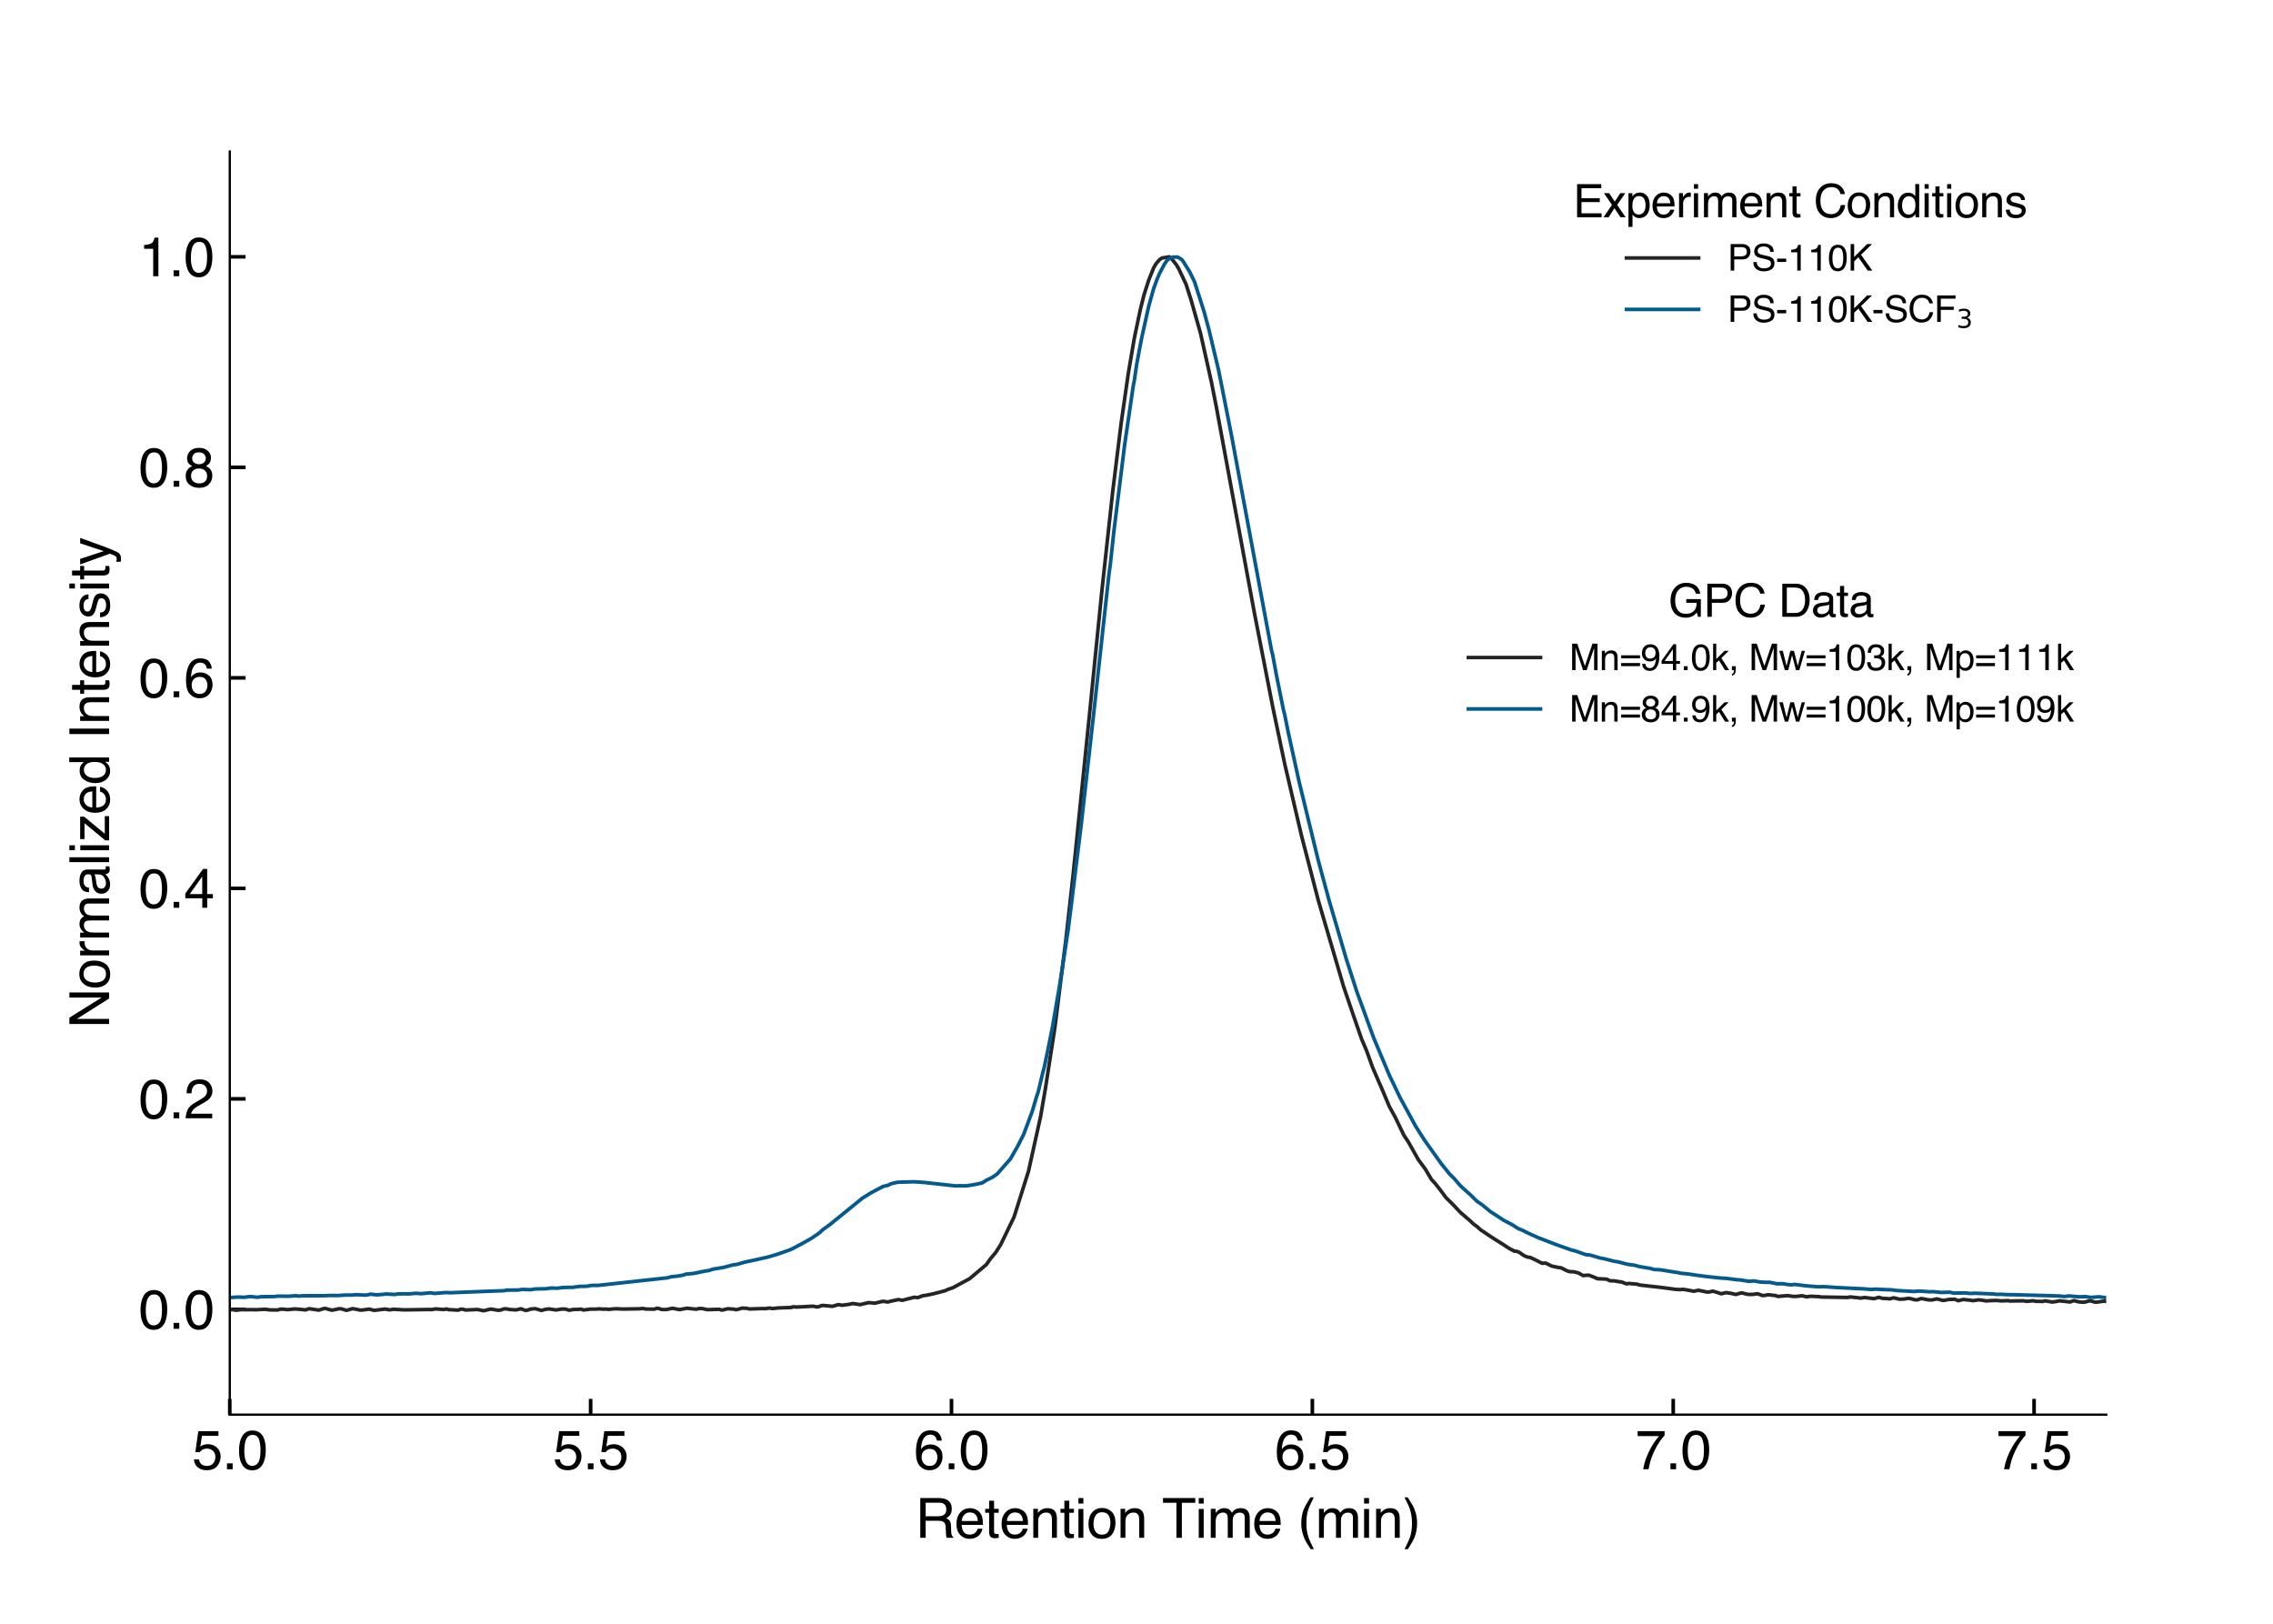<?xml version="1.0" encoding="utf-8" standalone="no"?>
<!DOCTYPE svg PUBLIC "-//W3C//DTD SVG 1.1//EN"
  "http://www.w3.org/Graphics/SVG/1.1/DTD/svg11.dtd">
<svg xmlns:xlink="http://www.w3.org/1999/xlink" width="504pt" height="360pt" viewBox="0 0 504 360" xmlns="http://www.w3.org/2000/svg" version="1.1">
 <defs>
  <style type="text/css">*{stroke-linejoin: round; stroke-linecap: butt}</style>
 </defs>
 <g id="figure_1">
  <g id="patch_1">
   <path d="M 0 360 
L 504 360 
L 504 0 
L 0 0 
z
" style="fill: #ffffff"/>
  </g>
  <g id="axes_1">
   <g id="patch_2">
    <path d="M 50.95 313.64 
L 467.025 313.64 
L 467.025 33.6 
L 50.95 33.6 
z
" style="fill: #ffffff"/>
   </g>
   <g id="matplotlib.axis_1">
    <g id="xtick_1">
     <g id="line2d_1">
      <defs>
       <path id="m37ceaf19f7" d="M 0 0 
L 0 -3.5 
" style="stroke: #000000; stroke-width: 0.8"/>
      </defs>
      <g>
       <use xlink:href="#m37ceaf19f7" x="50.95" y="313.64" style="stroke: #000000; stroke-width: 0.8"/>
      </g>
     </g>
     <g id="text_1">
      <!-- 5.0 -->
      <g transform="translate(42.61 325.748) scale(0.12 -0.12)">
       <defs>
        <path id="Helvetica-35" d="M 791 1141 
Q 847 659 1238 475 
Q 1438 381 1700 381 
Q 2200 381 2440 700 
Q 2681 1019 2681 1406 
Q 2681 1875 2395 2131 
Q 2109 2388 1709 2388 
Q 1419 2388 1211 2275 
Q 1003 2163 856 1963 
L 369 1991 
L 709 4400 
L 3034 4400 
L 3034 3856 
L 1131 3856 
L 941 2613 
Q 1097 2731 1238 2791 
Q 1488 2894 1816 2894 
Q 2431 2894 2859 2497 
Q 3288 2100 3288 1491 
Q 3288 856 2895 371 
Q 2503 -113 1644 -113 
Q 1097 -113 676 195 
Q 256 503 206 1141 
L 791 1141 
z
" transform="scale(0.016)"/>
        <path id="Helvetica-2e" d="M 547 681 
L 1200 681 
L 1200 0 
L 547 0 
L 547 681 
z
" transform="scale(0.016)"/>
        <path id="Helvetica-30" d="M 1731 4475 
Q 2600 4475 2988 3759 
Q 3288 3206 3288 2244 
Q 3288 1331 3016 734 
Q 2622 -122 1728 -122 
Q 922 -122 528 578 
Q 200 1163 200 2147 
Q 200 2909 397 3456 
Q 766 4475 1731 4475 
z
M 1725 391 
Q 2163 391 2422 778 
Q 2681 1166 2681 2222 
Q 2681 2984 2493 3476 
Q 2306 3969 1766 3969 
Q 1269 3969 1039 3501 
Q 809 3034 809 2125 
Q 809 1441 956 1025 
Q 1181 391 1725 391 
z
" transform="scale(0.016)"/>
       </defs>
       <use xlink:href="#Helvetica-35"/>
       <use xlink:href="#Helvetica-2e" x="55.615"/>
       <use xlink:href="#Helvetica-30" x="83.398"/>
      </g>
     </g>
    </g>
    <g id="xtick_2">
     <g id="line2d_2">
      <g>
       <use xlink:href="#m37ceaf19f7" x="130.964" y="313.64" style="stroke: #000000; stroke-width: 0.8"/>
      </g>
     </g>
     <g id="text_2">
      <!-- 5.5 -->
      <g transform="translate(122.624 325.748) scale(0.12 -0.12)">
       <use xlink:href="#Helvetica-35"/>
       <use xlink:href="#Helvetica-2e" x="55.615"/>
       <use xlink:href="#Helvetica-35" x="83.398"/>
      </g>
     </g>
    </g>
    <g id="xtick_3">
     <g id="line2d_3">
      <g>
       <use xlink:href="#m37ceaf19f7" x="210.979" y="313.64" style="stroke: #000000; stroke-width: 0.8"/>
      </g>
     </g>
     <g id="text_3">
      <!-- 6.0 -->
      <g transform="translate(202.639 325.748) scale(0.12 -0.12)">
       <defs>
        <path id="Helvetica-36" d="M 1872 4494 
Q 2622 4494 2917 4105 
Q 3213 3716 3213 3303 
L 2656 3303 
Q 2606 3569 2497 3719 
Q 2294 4000 1881 4000 
Q 1409 4000 1131 3564 
Q 853 3128 822 2316 
Q 1016 2600 1309 2741 
Q 1578 2866 1909 2866 
Q 2472 2866 2890 2506 
Q 3309 2147 3309 1434 
Q 3309 825 2912 354 
Q 2516 -116 1781 -116 
Q 1153 -116 697 361 
Q 241 838 241 1966 
Q 241 2800 444 3381 
Q 834 4494 1872 4494 
z
M 1831 384 
Q 2275 384 2495 682 
Q 2716 981 2716 1388 
Q 2716 1731 2519 2042 
Q 2322 2353 1803 2353 
Q 1441 2353 1167 2112 
Q 894 1872 894 1388 
Q 894 963 1142 673 
Q 1391 384 1831 384 
z
" transform="scale(0.016)"/>
       </defs>
       <use xlink:href="#Helvetica-36"/>
       <use xlink:href="#Helvetica-2e" x="55.615"/>
       <use xlink:href="#Helvetica-30" x="83.398"/>
      </g>
     </g>
    </g>
    <g id="xtick_4">
     <g id="line2d_4">
      <g>
       <use xlink:href="#m37ceaf19f7" x="290.993" y="313.64" style="stroke: #000000; stroke-width: 0.8"/>
      </g>
     </g>
     <g id="text_4">
      <!-- 6.5 -->
      <g transform="translate(282.653 325.748) scale(0.12 -0.12)">
       <use xlink:href="#Helvetica-36"/>
       <use xlink:href="#Helvetica-2e" x="55.615"/>
       <use xlink:href="#Helvetica-35" x="83.398"/>
      </g>
     </g>
    </g>
    <g id="xtick_5">
     <g id="line2d_5">
      <g>
       <use xlink:href="#m37ceaf19f7" x="371.008" y="313.64" style="stroke: #000000; stroke-width: 0.8"/>
      </g>
     </g>
     <g id="text_5">
      <!-- 7.0 -->
      <g transform="translate(362.668 325.748) scale(0.12 -0.12)">
       <defs>
        <path id="Helvetica-37" d="M 3347 4400 
L 3347 3909 
Q 3131 3700 2773 3181 
Q 2416 2663 2141 2063 
Q 1869 1478 1728 997 
Q 1638 688 1494 0 
L 872 0 
Q 1084 1281 1809 2550 
Q 2238 3294 2709 3834 
L 234 3834 
L 234 4400 
L 3347 4400 
z
" transform="scale(0.016)"/>
       </defs>
       <use xlink:href="#Helvetica-37"/>
       <use xlink:href="#Helvetica-2e" x="55.615"/>
       <use xlink:href="#Helvetica-30" x="83.398"/>
      </g>
     </g>
    </g>
    <g id="xtick_6">
     <g id="line2d_6">
      <g>
       <use xlink:href="#m37ceaf19f7" x="451.022" y="313.64" style="stroke: #000000; stroke-width: 0.8"/>
      </g>
     </g>
     <g id="text_6">
      <!-- 7.5 -->
      <g transform="translate(442.682 325.748) scale(0.12 -0.12)">
       <use xlink:href="#Helvetica-37"/>
       <use xlink:href="#Helvetica-2e" x="55.615"/>
       <use xlink:href="#Helvetica-35" x="83.398"/>
      </g>
     </g>
    </g>
    <g id="text_7">
     <!-- Retention Time (min) -->
     <g transform="translate(202.976 340.946) scale(0.12 -0.12)">
      <defs>
       <path id="Helvetica-52" d="M 2622 2488 
Q 3059 2488 3314 2663 
Q 3569 2838 3569 3294 
Q 3569 3784 3213 3963 
Q 3022 4056 2703 4056 
L 1184 4056 
L 1184 2488 
L 2622 2488 
z
M 563 4591 
L 2688 4591 
Q 3213 4591 3553 4438 
Q 4200 4144 4200 3353 
Q 4200 2941 4029 2678 
Q 3859 2416 3553 2256 
Q 3822 2147 3958 1969 
Q 4094 1791 4109 1391 
L 4131 775 
Q 4141 513 4175 384 
Q 4231 166 4375 103 
L 4375 0 
L 3613 0 
Q 3581 59 3562 153 
Q 3544 247 3531 516 
L 3494 1281 
Q 3472 1731 3159 1884 
Q 2981 1969 2600 1969 
L 1184 1969 
L 1184 0 
L 563 0 
L 563 4591 
z
" transform="scale(0.016)"/>
       <path id="Helvetica-65" d="M 1806 3422 
Q 2163 3422 2497 3255 
Q 2831 3088 3006 2822 
Q 3175 2569 3231 2231 
Q 3281 2000 3281 1494 
L 828 1494 
Q 844 984 1069 676 
Q 1294 369 1766 369 
Q 2206 369 2469 659 
Q 2619 828 2681 1050 
L 3234 1050 
Q 3213 866 3089 639 
Q 2966 413 2813 269 
Q 2556 19 2178 -69 
Q 1975 -119 1719 -119 
Q 1094 -119 659 336 
Q 225 791 225 1609 
Q 225 2416 662 2919 
Q 1100 3422 1806 3422 
z
M 2703 1941 
Q 2669 2306 2544 2525 
Q 2313 2931 1772 2931 
Q 1384 2931 1121 2651 
Q 859 2372 844 1941 
L 2703 1941 
z
M 1753 3428 
L 1753 3428 
z
" transform="scale(0.016)"/>
       <path id="Helvetica-74" d="M 525 4281 
L 1094 4281 
L 1094 3347 
L 1628 3347 
L 1628 2888 
L 1094 2888 
L 1094 703 
Q 1094 528 1213 469 
Q 1278 434 1431 434 
Q 1472 434 1519 436 
Q 1566 438 1628 444 
L 1628 0 
Q 1531 -28 1426 -40 
Q 1322 -53 1200 -53 
Q 806 -53 665 148 
Q 525 350 525 672 
L 525 2888 
L 72 2888 
L 72 3347 
L 525 3347 
L 525 4281 
z
" transform="scale(0.016)"/>
       <path id="Helvetica-6e" d="M 413 3347 
L 947 3347 
L 947 2872 
Q 1184 3166 1450 3294 
Q 1716 3422 2041 3422 
Q 2753 3422 3003 2925 
Q 3141 2653 3141 2147 
L 3141 0 
L 2569 0 
L 2569 2109 
Q 2569 2416 2478 2603 
Q 2328 2916 1934 2916 
Q 1734 2916 1606 2875 
Q 1375 2806 1200 2600 
Q 1059 2434 1017 2257 
Q 975 2081 975 1753 
L 975 0 
L 413 0 
L 413 3347 
z
M 1734 3428 
L 1734 3428 
z
" transform="scale(0.016)"/>
       <path id="Helvetica-69" d="M 413 3331 
L 984 3331 
L 984 0 
L 413 0 
L 413 3331 
z
M 413 4591 
L 984 4591 
L 984 3953 
L 413 3953 
L 413 4591 
z
" transform="scale(0.016)"/>
       <path id="Helvetica-6f" d="M 1741 363 
Q 2300 363 2508 786 
Q 2716 1209 2716 1728 
Q 2716 2197 2566 2491 
Q 2328 2953 1747 2953 
Q 1231 2953 997 2559 
Q 763 2166 763 1609 
Q 763 1075 997 719 
Q 1231 363 1741 363 
z
M 1763 3444 
Q 2409 3444 2856 3012 
Q 3303 2581 3303 1744 
Q 3303 934 2909 406 
Q 2516 -122 1688 -122 
Q 997 -122 590 345 
Q 184 813 184 1600 
Q 184 2444 612 2944 
Q 1041 3444 1763 3444 
z
M 1744 3428 
L 1744 3428 
z
" transform="scale(0.016)"/>
       <path id="Helvetica-20" transform="scale(0.016)"/>
       <path id="Helvetica-54" d="M 3828 4591 
L 3828 4044 
L 2281 4044 
L 2281 0 
L 1650 0 
L 1650 4044 
L 103 4044 
L 103 4591 
L 3828 4591 
z
" transform="scale(0.016)"/>
       <path id="Helvetica-6d" d="M 413 3347 
L 969 3347 
L 969 2872 
Q 1169 3119 1331 3231 
Q 1609 3422 1963 3422 
Q 2363 3422 2606 3225 
Q 2744 3113 2856 2894 
Q 3044 3163 3297 3292 
Q 3550 3422 3866 3422 
Q 4541 3422 4784 2934 
Q 4916 2672 4916 2228 
L 4916 0 
L 4331 0 
L 4331 2325 
Q 4331 2659 4164 2784 
Q 3997 2909 3756 2909 
Q 3425 2909 3186 2687 
Q 2947 2466 2947 1947 
L 2947 0 
L 2375 0 
L 2375 2184 
Q 2375 2525 2294 2681 
Q 2166 2916 1816 2916 
Q 1497 2916 1236 2669 
Q 975 2422 975 1775 
L 975 0 
L 413 0 
L 413 3347 
z
" transform="scale(0.016)"/>
       <path id="Helvetica-28" d="M 1894 4666 
Q 1403 3713 1256 3263 
Q 1034 2578 1034 1681 
Q 1034 775 1288 25 
Q 1444 -438 1903 -1306 
L 1525 -1306 
Q 1069 -594 959 -397 
Q 850 -200 722 138 
Q 547 600 478 1125 
Q 444 1397 444 1644 
Q 444 2569 734 3291 
Q 919 3750 1503 4666 
L 1894 4666 
z
" transform="scale(0.016)"/>
       <path id="Helvetica-29" d="M 222 -1306 
Q 719 -338 863 106 
Q 1081 778 1081 1681 
Q 1081 2584 828 3334 
Q 672 3797 213 4666 
L 591 4666 
Q 1072 3897 1173 3717 
Q 1275 3538 1394 3222 
Q 1544 2831 1608 2450 
Q 1672 2069 1672 1716 
Q 1672 791 1378 66 
Q 1194 -400 613 -1306 
L 222 -1306 
z
" transform="scale(0.016)"/>
      </defs>
      <use xlink:href="#Helvetica-52"/>
      <use xlink:href="#Helvetica-65" x="72.217"/>
      <use xlink:href="#Helvetica-74" x="127.832"/>
      <use xlink:href="#Helvetica-65" x="155.615"/>
      <use xlink:href="#Helvetica-6e" x="211.23"/>
      <use xlink:href="#Helvetica-74" x="266.846"/>
      <use xlink:href="#Helvetica-69" x="294.629"/>
      <use xlink:href="#Helvetica-6f" x="316.846"/>
      <use xlink:href="#Helvetica-6e" x="372.461"/>
      <use xlink:href="#Helvetica-20" x="428.076"/>
      <use xlink:href="#Helvetica-54" x="455.859"/>
      <use xlink:href="#Helvetica-69" x="516.943"/>
      <use xlink:href="#Helvetica-6d" x="539.16"/>
      <use xlink:href="#Helvetica-65" x="622.461"/>
      <use xlink:href="#Helvetica-20" x="678.076"/>
      <use xlink:href="#Helvetica-28" x="705.859"/>
      <use xlink:href="#Helvetica-6d" x="739.16"/>
      <use xlink:href="#Helvetica-69" x="822.461"/>
      <use xlink:href="#Helvetica-6e" x="844.678"/>
      <use xlink:href="#Helvetica-29" x="900.293"/>
     </g>
    </g>
   </g>
   <g id="matplotlib.axis_2">
    <g id="ytick_1">
     <g id="line2d_7">
      <defs>
       <path id="m30401854df" d="M 0 0 
L 3.5 0 
" style="stroke: #000000; stroke-width: 0.8"/>
      </defs>
      <g>
       <use xlink:href="#m30401854df" x="50.95" y="290.303" style="stroke: #000000; stroke-width: 0.8"/>
      </g>
     </g>
     <g id="text_8">
      <!-- 0.0 -->
      <g transform="translate(30.77 294.607) scale(0.12 -0.12)">
       <use xlink:href="#Helvetica-30"/>
       <use xlink:href="#Helvetica-2e" x="55.615"/>
       <use xlink:href="#Helvetica-30" x="83.398"/>
      </g>
     </g>
    </g>
    <g id="ytick_2">
     <g id="line2d_8">
      <g>
       <use xlink:href="#m30401854df" x="50.95" y="243.63" style="stroke: #000000; stroke-width: 0.8"/>
      </g>
     </g>
     <g id="text_9">
      <!-- 0.2 -->
      <g transform="translate(30.77 247.934) scale(0.12 -0.12)">
       <defs>
        <path id="Helvetica-32" d="M 200 0 
Q 231 578 439 1006 
Q 647 1434 1250 1784 
L 1850 2131 
Q 2253 2366 2416 2531 
Q 2672 2791 2672 3125 
Q 2672 3516 2437 3745 
Q 2203 3975 1813 3975 
Q 1234 3975 1013 3538 
Q 894 3303 881 2888 
L 309 2888 
Q 319 3472 525 3841 
Q 891 4491 1816 4491 
Q 2584 4491 2939 4075 
Q 3294 3659 3294 3150 
Q 3294 2613 2916 2231 
Q 2697 2009 2131 1694 
L 1703 1456 
Q 1397 1288 1222 1134 
Q 909 863 828 531 
L 3272 531 
L 3272 0 
L 200 0 
z
" transform="scale(0.016)"/>
       </defs>
       <use xlink:href="#Helvetica-30"/>
       <use xlink:href="#Helvetica-2e" x="55.615"/>
       <use xlink:href="#Helvetica-32" x="83.398"/>
      </g>
     </g>
    </g>
    <g id="ytick_3">
     <g id="line2d_9">
      <g>
       <use xlink:href="#m30401854df" x="50.95" y="196.957" style="stroke: #000000; stroke-width: 0.8"/>
      </g>
     </g>
     <g id="text_10">
      <!-- 0.4 -->
      <g transform="translate(30.77 201.261) scale(0.12 -0.12)">
       <defs>
        <path id="Helvetica-34" d="M 2116 1584 
L 2116 3613 
L 681 1584 
L 2116 1584 
z
M 2125 0 
L 2125 1094 
L 163 1094 
L 163 1644 
L 2213 4488 
L 2688 4488 
L 2688 1584 
L 3347 1584 
L 3347 1094 
L 2688 1094 
L 2688 0 
L 2125 0 
z
" transform="scale(0.016)"/>
       </defs>
       <use xlink:href="#Helvetica-30"/>
       <use xlink:href="#Helvetica-2e" x="55.615"/>
       <use xlink:href="#Helvetica-34" x="83.398"/>
      </g>
     </g>
    </g>
    <g id="ytick_4">
     <g id="line2d_10">
      <g>
       <use xlink:href="#m30401854df" x="50.95" y="150.283" style="stroke: #000000; stroke-width: 0.8"/>
      </g>
     </g>
     <g id="text_11">
      <!-- 0.6 -->
      <g transform="translate(30.77 154.587) scale(0.12 -0.12)">
       <use xlink:href="#Helvetica-30"/>
       <use xlink:href="#Helvetica-2e" x="55.615"/>
       <use xlink:href="#Helvetica-36" x="83.398"/>
      </g>
     </g>
    </g>
    <g id="ytick_5">
     <g id="line2d_11">
      <g>
       <use xlink:href="#m30401854df" x="50.95" y="103.61" style="stroke: #000000; stroke-width: 0.8"/>
      </g>
     </g>
     <g id="text_12">
      <!-- 0.8 -->
      <g transform="translate(30.77 107.914) scale(0.12 -0.12)">
       <defs>
        <path id="Helvetica-38" d="M 1741 2600 
Q 2113 2600 2322 2808 
Q 2531 3016 2531 3303 
Q 2531 3553 2331 3762 
Q 2131 3972 1722 3972 
Q 1316 3972 1134 3762 
Q 953 3553 953 3272 
Q 953 2956 1187 2778 
Q 1422 2600 1741 2600 
z
M 1775 384 
Q 2166 384 2423 595 
Q 2681 806 2681 1225 
Q 2681 1659 2415 1884 
Q 2150 2109 1734 2109 
Q 1331 2109 1076 1879 
Q 822 1650 822 1244 
Q 822 894 1055 639 
Q 1288 384 1775 384 
z
M 975 2384 
Q 741 2484 609 2619 
Q 363 2869 363 3269 
Q 363 3769 725 4128 
Q 1088 4488 1753 4488 
Q 2397 4488 2762 4148 
Q 3128 3809 3128 3356 
Q 3128 2938 2916 2678 
Q 2797 2531 2547 2391 
Q 2825 2263 2984 2097 
Q 3281 1784 3281 1284 
Q 3281 694 2884 283 
Q 2488 -128 1763 -128 
Q 1109 -128 657 226 
Q 206 581 206 1256 
Q 206 1653 400 1942 
Q 594 2231 975 2384 
z
" transform="scale(0.016)"/>
       </defs>
       <use xlink:href="#Helvetica-30"/>
       <use xlink:href="#Helvetica-2e" x="55.615"/>
       <use xlink:href="#Helvetica-38" x="83.398"/>
      </g>
     </g>
    </g>
    <g id="ytick_6">
     <g id="line2d_12">
      <g>
       <use xlink:href="#m30401854df" x="50.95" y="56.937" style="stroke: #000000; stroke-width: 0.8"/>
      </g>
     </g>
     <g id="text_13">
      <!-- 1.0 -->
      <g transform="translate(30.77 61.241) scale(0.12 -0.12)">
       <defs>
        <path id="Helvetica-31" d="M 613 3169 
L 613 3600 
Q 1222 3659 1462 3798 
Q 1703 3938 1822 4456 
L 2266 4456 
L 2266 0 
L 1666 0 
L 1666 3169 
L 613 3169 
z
" transform="scale(0.016)"/>
       </defs>
       <use xlink:href="#Helvetica-31"/>
       <use xlink:href="#Helvetica-2e" x="55.615"/>
       <use xlink:href="#Helvetica-30" x="83.398"/>
      </g>
     </g>
    </g>
    <g id="text_14">
     <!-- Normalized Intensity -->
     <g transform="translate(24.198 227.972) rotate(-90) scale(0.12 -0.12)">
      <defs>
       <path id="Helvetica-4e" d="M 488 4591 
L 1222 4591 
L 3541 872 
L 3541 4591 
L 4131 4591 
L 4131 0 
L 3434 0 
L 1081 3716 
L 1081 0 
L 488 0 
L 488 4591 
z
M 2269 4591 
L 2269 4591 
z
" transform="scale(0.016)"/>
       <path id="Helvetica-72" d="M 428 3347 
L 963 3347 
L 963 2769 
Q 1028 2938 1284 3180 
Q 1541 3422 1875 3422 
Q 1891 3422 1928 3419 
Q 1966 3416 2056 3406 
L 2056 2813 
Q 2006 2822 1964 2825 
Q 1922 2828 1872 2828 
Q 1447 2828 1219 2554 
Q 991 2281 991 1925 
L 991 0 
L 428 0 
L 428 3347 
z
" transform="scale(0.016)"/>
       <path id="Helvetica-61" d="M 844 891 
Q 844 647 1022 506 
Q 1200 366 1444 366 
Q 1741 366 2019 503 
Q 2488 731 2488 1250 
L 2488 1703 
Q 2384 1638 2221 1594 
Q 2059 1550 1903 1531 
L 1563 1488 
Q 1256 1447 1103 1359 
Q 844 1213 844 891 
z
M 2206 2028 
Q 2400 2053 2466 2191 
Q 2503 2266 2503 2406 
Q 2503 2694 2298 2823 
Q 2094 2953 1713 2953 
Q 1272 2953 1088 2716 
Q 984 2584 953 2325 
L 428 2325 
Q 444 2944 830 3186 
Q 1216 3428 1725 3428 
Q 2316 3428 2684 3203 
Q 3050 2978 3050 2503 
L 3050 575 
Q 3050 488 3086 434 
Q 3122 381 3238 381 
Q 3275 381 3322 386 
Q 3369 391 3422 400 
L 3422 -16 
Q 3291 -53 3222 -62 
Q 3153 -72 3034 -72 
Q 2744 -72 2613 134 
Q 2544 244 2516 444 
Q 2344 219 2022 53 
Q 1700 -113 1313 -113 
Q 847 -113 551 170 
Q 256 453 256 878 
Q 256 1344 547 1600 
Q 838 1856 1309 1916 
L 2206 2028 
z
M 1741 3428 
L 1741 3428 
z
" transform="scale(0.016)"/>
       <path id="Helvetica-6c" d="M 428 4591 
L 991 4591 
L 991 0 
L 428 0 
L 428 4591 
z
" transform="scale(0.016)"/>
       <path id="Helvetica-7a" d="M 163 444 
L 2147 2844 
L 309 2844 
L 309 3347 
L 2903 3347 
L 2903 2888 
L 931 503 
L 2963 503 
L 2963 0 
L 163 0 
L 163 444 
z
M 1609 3428 
L 1609 3428 
z
" transform="scale(0.016)"/>
       <path id="Helvetica-64" d="M 769 1634 
Q 769 1097 997 734 
Q 1225 372 1728 372 
Q 2119 372 2370 708 
Q 2622 1044 2622 1672 
Q 2622 2306 2362 2611 
Q 2103 2916 1722 2916 
Q 1297 2916 1033 2591 
Q 769 2266 769 1634 
z
M 1616 3406 
Q 2000 3406 2259 3244 
Q 2409 3150 2600 2916 
L 2600 4606 
L 3141 4606 
L 3141 0 
L 2634 0 
L 2634 466 
Q 2438 156 2169 18 
Q 1900 -119 1553 -119 
Q 994 -119 584 351 
Q 175 822 175 1603 
Q 175 2334 548 2870 
Q 922 3406 1616 3406 
z
" transform="scale(0.016)"/>
       <path id="Helvetica-49" d="M 628 4591 
L 1256 4591 
L 1256 0 
L 628 0 
L 628 4591 
z
" transform="scale(0.016)"/>
       <path id="Helvetica-73" d="M 747 1050 
Q 772 769 888 619 
Q 1100 347 1625 347 
Q 1938 347 2175 483 
Q 2413 619 2413 903 
Q 2413 1119 2222 1231 
Q 2100 1300 1741 1391 
L 1294 1503 
Q 866 1609 663 1741 
Q 300 1969 300 2372 
Q 300 2847 642 3140 
Q 984 3434 1563 3434 
Q 2319 3434 2653 2991 
Q 2863 2709 2856 2384 
L 2325 2384 
Q 2309 2575 2191 2731 
Q 1997 2953 1519 2953 
Q 1200 2953 1036 2831 
Q 872 2709 872 2509 
Q 872 2291 1088 2159 
Q 1213 2081 1456 2022 
L 1828 1931 
Q 2434 1784 2641 1647 
Q 2969 1431 2969 969 
Q 2969 522 2630 197 
Q 2291 -128 1597 -128 
Q 850 -128 539 211 
Q 228 550 206 1050 
L 747 1050 
z
M 1578 3428 
L 1578 3428 
z
" transform="scale(0.016)"/>
       <path id="Helvetica-79" d="M 2503 3347 
L 3125 3347 
Q 3006 3025 2597 1878 
Q 2291 1016 2084 472 
Q 1597 -809 1397 -1090 
Q 1197 -1372 709 -1372 
Q 591 -1372 527 -1362 
Q 463 -1353 369 -1328 
L 369 -816 
Q 516 -856 581 -865 
Q 647 -875 697 -875 
Q 853 -875 926 -823 
Q 1000 -772 1050 -697 
Q 1066 -672 1162 -440 
Q 1259 -209 1303 -97 
L 66 3347 
L 703 3347 
L 1600 622 
L 2503 3347 
z
M 1597 3428 
L 1597 3428 
z
" transform="scale(0.016)"/>
      </defs>
      <use xlink:href="#Helvetica-4e"/>
      <use xlink:href="#Helvetica-6f" x="72.217"/>
      <use xlink:href="#Helvetica-72" x="127.832"/>
      <use xlink:href="#Helvetica-6d" x="161.133"/>
      <use xlink:href="#Helvetica-61" x="244.434"/>
      <use xlink:href="#Helvetica-6c" x="300.049"/>
      <use xlink:href="#Helvetica-69" x="322.266"/>
      <use xlink:href="#Helvetica-7a" x="344.482"/>
      <use xlink:href="#Helvetica-65" x="394.482"/>
      <use xlink:href="#Helvetica-64" x="450.098"/>
      <use xlink:href="#Helvetica-20" x="505.713"/>
      <use xlink:href="#Helvetica-49" x="533.496"/>
      <use xlink:href="#Helvetica-6e" x="561.279"/>
      <use xlink:href="#Helvetica-74" x="616.895"/>
      <use xlink:href="#Helvetica-65" x="644.678"/>
      <use xlink:href="#Helvetica-6e" x="700.293"/>
      <use xlink:href="#Helvetica-73" x="755.908"/>
      <use xlink:href="#Helvetica-69" x="805.908"/>
      <use xlink:href="#Helvetica-74" x="828.125"/>
      <use xlink:href="#Helvetica-79" x="855.908"/>
     </g>
    </g>
   </g>
   <g id="line2d_13">
    <path d="M 50.683 290.383 
L 51.75 290.365 
L 52.283 290.498 
L 53.618 290.356 
L 54.418 290.374 
L 55.751 290.365 
L 56.818 290.383 
L 58.684 290.286 
L 59.219 290.321 
L 59.752 290.418 
L 61.085 290.436 
L 61.619 290.427 
L 62.152 290.259 
L 62.952 290.268 
L 63.752 290.365 
L 65.353 290.206 
L 66.153 290.259 
L 67.753 290.418 
L 68.553 290.153 
L 70.686 290.462 
L 71.754 290.144 
L 72.021 290.073 
L 73.621 290.489 
L 75.222 290.153 
L 75.754 290.197 
L 76.822 290.524 
L 78.155 290.144 
L 78.955 290.268 
L 79.755 290.445 
L 80.288 290.454 
L 81.888 290.241 
L 82.956 290.524 
L 85.356 290.233 
L 86.424 290.409 
L 87.224 290.277 
L 89.624 290.409 
L 95.225 290.33 
L 95.758 290.348 
L 96.558 290.197 
L 98.426 290.339 
L 98.959 290.215 
L 99.492 290.356 
L 101.626 290.471 
L 102.159 290.241 
L 102.692 290.286 
L 103.227 290.445 
L 105.893 290.33 
L 107.227 290.604 
L 108.828 290.233 
L 110.428 290.498 
L 110.961 290.471 
L 111.761 290.18 
L 112.294 290.197 
L 113.094 290.339 
L 114.429 290.418 
L 115.494 290.171 
L 116.562 290.542 
L 117.095 290.436 
L 117.629 290.233 
L 118.695 290.144 
L 119.762 290.462 
L 120.03 290.542 
L 120.83 290.321 
L 121.63 290.197 
L 122.696 290.339 
L 123.23 290.436 
L 124.563 290.233 
L 125.363 290.233 
L 126.164 290.489 
L 127.231 290.312 
L 128.031 290.312 
L 128.831 290.25 
L 129.364 290.445 
L 130.964 290.241 
L 132.297 290.241 
L 132.832 290.18 
L 133.632 290.259 
L 134.432 290.233 
L 134.965 290.303 
L 135.765 290.215 
L 136.565 290.162 
L 138.166 290.233 
L 141.899 290.171 
L 142.434 290.091 
L 143.234 290.224 
L 145.1 290.259 
L 145.634 290.047 
L 146.167 290.127 
L 146.7 290.33 
L 147.767 290.339 
L 149.1 290.056 
L 150.701 290.356 
L 152.301 290.047 
L 154.436 290.268 
L 154.969 290.109 
L 155.769 290.127 
L 156.836 290.365 
L 159.502 290.286 
L 160.037 290.471 
L 161.37 290.162 
L 162.703 290.25 
L 163.237 290.374 
L 163.77 290.25 
L 164.57 290.02 
L 165.638 290.073 
L 166.171 290.215 
L 169.104 290.118 
L 169.639 290.144 
L 170.704 290.003 
L 171.239 290.127 
L 172.572 289.985 
L 175.505 289.879 
L 175.773 289.729 
L 176.573 289.782 
L 177.373 289.755 
L 180.306 289.596 
L 181.106 289.764 
L 181.641 289.684 
L 182.174 289.446 
L 182.707 289.446 
L 184.574 289.631 
L 185.907 289.242 
L 186.707 289.393 
L 188.308 289.18 
L 189.108 289.004 
L 190.708 289.251 
L 192.576 288.809 
L 193.376 288.862 
L 193.909 288.942 
L 195.776 288.509 
L 196.843 288.668 
L 197.644 288.455 
L 199.244 288.128 
L 200.044 288.296 
L 202.71 287.616 
L 203.51 287.695 
L 204.578 287.288 
L 205.645 287.129 
L 206.978 286.838 
L 208.311 286.502 
L 209.646 286.139 
L 210.179 285.874 
L 211.246 285.52 
L 212.579 284.804 
L 214.98 283.513 
L 218.713 280.366 
L 219.513 279.207 
L 220.848 277.598 
L 221.914 275.892 
L 224.849 269.827 
L 228.049 259.686 
L 230.715 247.644 
L 231.783 241.464 
L 233.916 227.716 
L 236.316 208.574 
L 237.917 194.242 
L 241.384 160.318 
L 244.318 131.053 
L 246.718 109.03 
L 248.586 93.911 
L 250.186 82.762 
L 251.519 74.973 
L 252.854 68.607 
L 253.654 65.415 
L 254.72 62.082 
L 255.787 59.421 
L 256.32 58.484 
L 257.12 57.564 
L 257.654 57.202 
L 258.455 57.078 
L 259.255 56.937 
L 259.788 57.361 
L 260.855 58.723 
L 261.388 59.633 
L 262.988 63.028 
L 264.056 66.353 
L 266.189 73.868 
L 268.589 84.601 
L 269.657 89.986 
L 276.323 126.085 
L 278.191 136.146 
L 282.192 156.64 
L 284.859 169.345 
L 288.593 185.304 
L 292.326 199.68 
L 297.927 218.751 
L 298.995 221.889 
L 299.795 224.241 
L 301.928 230.403 
L 302.995 232.897 
L 304.328 236.592 
L 305.663 239.696 
L 306.463 241.517 
L 308.064 245.328 
L 309.397 247.75 
L 311.264 251.649 
L 312.33 253.267 
L 314.465 257.069 
L 315.53 258.51 
L 316.065 259.235 
L 317.398 261.498 
L 318.198 262.356 
L 319.266 263.7 
L 319.798 264.407 
L 320.599 265.503 
L 322.199 267.086 
L 323.799 268.784 
L 325.932 270.623 
L 326.733 271.383 
L 327.533 271.966 
L 328.333 272.683 
L 329.667 273.576 
L 331 274.469 
L 332.868 275.644 
L 333.401 275.972 
L 334.468 276.688 
L 335.801 277.404 
L 336.334 277.43 
L 336.869 277.651 
L 337.935 278.394 
L 338.735 278.721 
L 339.269 278.774 
L 340.335 279.269 
L 341.935 280.083 
L 342.735 280.03 
L 343.27 280.304 
L 344.07 280.702 
L 345.67 281.038 
L 346.203 281.1 
L 346.736 281.391 
L 347.536 281.78 
L 348.071 281.939 
L 348.871 281.966 
L 349.937 282.196 
L 351.004 282.806 
L 351.804 282.735 
L 352.337 282.726 
L 353.405 283.142 
L 354.205 283.504 
L 356.072 283.584 
L 356.338 283.637 
L 356.872 283.929 
L 357.405 283.982 
L 357.938 283.982 
L 359.273 284.212 
L 359.538 284.212 
L 360.606 284.645 
L 361.139 284.556 
L 363.006 284.716 
L 363.539 284.901 
L 368.607 285.467 
L 371.541 285.865 
L 372.608 285.918 
L 373.141 285.847 
L 374.208 286.024 
L 375.008 286.174 
L 375.541 286.281 
L 376.609 286.068 
L 378.476 286.457 
L 379.009 286.44 
L 379.809 286.263 
L 380.609 286.502 
L 381.677 286.838 
L 382.21 286.705 
L 382.743 286.59 
L 383.81 286.74 
L 384.877 286.997 
L 385.41 286.838 
L 386.21 286.634 
L 386.743 286.784 
L 387.543 286.979 
L 388.611 286.988 
L 389.678 286.838 
L 390.211 287.006 
L 390.744 287.235 
L 391.279 287.209 
L 392.079 287.059 
L 393.679 287.235 
L 394.212 287.43 
L 396.345 287.253 
L 397.68 287.439 
L 398.48 287.412 
L 399.546 287.28 
L 400.613 287.527 
L 401.413 287.395 
L 403.281 287.474 
L 403.814 287.563 
L 409.682 287.66 
L 410.215 287.545 
L 411.282 287.651 
L 412.615 287.801 
L 413.415 287.669 
L 415.549 287.925 
L 416.616 287.624 
L 417.416 287.863 
L 418.483 287.907 
L 419.016 287.978 
L 419.816 287.739 
L 420.349 287.845 
L 421.15 288.049 
L 422.217 288.005 
L 423.017 287.863 
L 423.55 287.898 
L 424.617 288.181 
L 425.15 288.19 
L 425.95 287.907 
L 426.485 287.969 
L 427.551 288.19 
L 428.351 288.217 
L 429.418 287.987 
L 429.951 288.093 
L 430.751 288.323 
L 431.286 288.27 
L 432.086 288.111 
L 433.419 288.058 
L 434.219 288.385 
L 435.286 288.111 
L 436.887 288.27 
L 437.42 288.376 
L 438.753 288.19 
L 439.553 288.27 
L 440.353 288.429 
L 441.153 288.376 
L 442.488 288.323 
L 443.288 288.376 
L 443.821 288.429 
L 445.154 288.358 
L 445.688 288.447 
L 448.622 288.402 
L 449.422 288.526 
L 450.755 288.394 
L 451.555 288.526 
L 452.355 288.526 
L 452.89 288.562 
L 453.423 288.402 
L 454.223 288.535 
L 455.023 288.668 
L 455.823 288.579 
L 456.623 288.402 
L 459.024 288.659 
L 459.824 288.358 
L 460.357 288.482 
L 460.891 288.632 
L 461.691 288.712 
L 462.224 288.703 
L 463.292 288.402 
L 463.824 288.491 
L 464.625 288.721 
L 465.157 288.668 
L 466.225 288.517 
L 466.758 288.473 
L 467.292 288.641 
L 467.292 288.641 
" clip-path="url(#pa44c7d5f31)" style="fill: none; stroke: #252525; stroke-width: 0.8; stroke-linecap: square"/>
   </g>
   <g id="line2d_14">
    <path d="M 50.683 287.687 
L 52.818 287.573 
L 54.151 287.618 
L 55.484 287.458 
L 57.084 287.614 
L 57.884 287.49 
L 60.819 287.463 
L 61.619 287.366 
L 64.02 287.394 
L 65.62 287.27 
L 66.153 287.357 
L 67.22 287.284 
L 72.021 287.275 
L 73.087 287.22 
L 74.954 287.234 
L 76.555 287.124 
L 78.155 287.124 
L 78.955 287.046 
L 80.823 287.133 
L 81.355 287.124 
L 82.156 286.931 
L 83.489 287.078 
L 84.823 286.986 
L 85.623 286.885 
L 87.489 287 
L 88.29 286.872 
L 89.357 286.853 
L 90.69 286.872 
L 92.29 286.734 
L 93.358 286.826 
L 95.491 286.62 
L 96.291 286.771 
L 98.959 286.56 
L 99.759 286.615 
L 104.56 286.427 
L 108.027 286.294 
L 111.761 286.161 
L 112.294 286.033 
L 114.962 286.01 
L 115.762 285.877 
L 117.629 285.937 
L 118.695 285.776 
L 121.095 285.731 
L 122.163 285.57 
L 123.496 285.612 
L 124.831 285.456 
L 126.164 285.419 
L 126.964 285.419 
L 128.564 285.195 
L 129.364 285.204 
L 130.164 285.172 
L 131.232 284.979 
L 132.565 284.988 
L 133.365 284.906 
L 148.035 283.298 
L 148.835 283.069 
L 150.168 282.936 
L 151.501 282.707 
L 152.035 282.491 
L 152.836 282.427 
L 153.901 282.317 
L 156.302 281.813 
L 157.102 281.703 
L 158.169 281.369 
L 159.77 281.108 
L 160.57 280.966 
L 162.437 280.466 
L 163.503 280.31 
L 165.103 279.834 
L 167.771 279.266 
L 170.171 278.725 
L 171.239 278.423 
L 172.572 278.01 
L 175.24 277.071 
L 176.04 276.682 
L 178.706 275.252 
L 180.04 274.469 
L 181.641 273.378 
L 182.441 272.636 
L 184.041 271.481 
L 191.242 265.63 
L 193.108 264.48 
L 195.776 263.06 
L 196.843 262.808 
L 197.644 262.427 
L 198.977 262.12 
L 202.445 262.01 
L 203.245 262.043 
L 205.111 262.18 
L 211.779 262.918 
L 212.846 262.895 
L 214.179 262.918 
L 215.247 262.776 
L 216.58 262.528 
L 217.647 262.304 
L 218.18 262.024 
L 218.713 261.667 
L 220.048 261.021 
L 221.113 260.274 
L 224.048 256.938 
L 225.649 254.134 
L 226.982 251.509 
L 228.849 246.492 
L 229.915 242.923 
L 230.182 242.18 
L 231.25 237.695 
L 231.515 236.778 
L 232.315 232.952 
L 233.383 227.624 
L 234.983 218.295 
L 236.851 206.126 
L 237.651 199.762 
L 239.784 182.474 
L 242.452 158.718 
L 245.918 127.085 
L 246.185 125.215 
L 246.985 117.82 
L 249.386 98.512 
L 251.253 85.729 
L 251.519 84.359 
L 252.053 80.712 
L 253.119 75.053 
L 254.72 67.86 
L 255.787 64.043 
L 256.587 61.848 
L 257.12 60.602 
L 258.187 58.577 
L 258.72 57.798 
L 259.255 57.344 
L 260.055 56.996 
L 261.121 56.987 
L 261.921 57.477 
L 262.188 57.702 
L 263.788 60.263 
L 264.856 62.439 
L 266.989 69.12 
L 268.056 73.074 
L 270.19 82.027 
L 270.99 86.027 
L 273.123 96.84 
L 275.791 111.209 
L 281.924 144.124 
L 282.192 145.16 
L 282.992 149.513 
L 284.592 157.435 
L 284.859 158.447 
L 285.66 162.424 
L 288.06 173.338 
L 292.326 190.868 
L 292.861 192.829 
L 294.727 199.702 
L 298.462 212.44 
L 300.862 219.89 
L 304.596 230.125 
L 308.064 238.382 
L 310.464 243.39 
L 313.93 249.754 
L 315.798 252.691 
L 319.531 257.946 
L 321.399 260.274 
L 322.466 261.323 
L 323.799 262.872 
L 325.132 264.095 
L 325.932 264.801 
L 327.533 266.368 
L 328.6 267.078 
L 330.468 268.622 
L 332.601 270.006 
L 333.401 270.533 
L 335.268 271.509 
L 335.801 271.848 
L 336.601 272.37 
L 337.669 272.805 
L 338.735 273.346 
L 341.135 274.436 
L 345.136 275.967 
L 348.336 277.112 
L 349.404 277.383 
L 351.537 278.143 
L 352.604 278.271 
L 354.738 278.89 
L 355.805 279.105 
L 357.938 279.637 
L 358.738 279.756 
L 360.873 280.31 
L 362.473 280.526 
L 363.539 280.824 
L 365.94 281.218 
L 366.74 281.456 
L 368.074 281.52 
L 371.275 282.029 
L 372.075 282.148 
L 372.875 282.317 
L 373.941 282.404 
L 374.741 282.514 
L 375.809 282.679 
L 378.476 283.032 
L 381.41 283.344 
L 381.942 283.385 
L 382.743 283.421 
L 385.143 283.733 
L 385.943 283.779 
L 387.811 284.09 
L 388.878 283.994 
L 390.211 284.228 
L 391.544 284.315 
L 392.344 284.292 
L 393.945 284.617 
L 395.279 284.617 
L 396.345 284.787 
L 397.145 284.865 
L 397.945 284.768 
L 399.546 284.965 
L 400.346 285.071 
L 402.746 285.263 
L 403.281 285.295 
L 404.347 285.259 
L 407.281 285.46 
L 413.415 285.758 
L 415.016 285.891 
L 415.816 285.809 
L 418.483 285.946 
L 419.284 285.955 
L 420.617 286.125 
L 423.284 286.271 
L 424.35 286.331 
L 425.685 286.244 
L 427.818 286.4 
L 428.618 286.372 
L 430.486 286.555 
L 432.352 286.491 
L 433.152 286.697 
L 435.819 286.656 
L 436.887 286.78 
L 437.953 286.725 
L 441.153 286.849 
L 441.953 286.876 
L 442.753 286.977 
L 443.821 286.963 
L 444.888 287.027 
L 446.488 287.05 
L 456.623 287.33 
L 457.691 287.463 
L 458.756 287.321 
L 460.891 287.513 
L 462.491 287.476 
L 463.557 287.65 
L 465.425 287.508 
L 466.492 287.655 
L 467.025 287.683 
L 467.292 287.632 
L 467.292 287.632 
" clip-path="url(#pa44c7d5f31)" style="fill: none; stroke: #045a8d; stroke-width: 0.8; stroke-linecap: square"/>
   </g>
   <g id="patch_3">
    <path d="M 50.95 313.64 
L 50.95 33.6 
" style="fill: none; stroke: #000000; stroke-width: 0.5; stroke-linejoin: miter; stroke-linecap: square"/>
   </g>
   <g id="patch_4">
    <path d="M 50.95 313.64 
L 467.025 313.64 
" style="fill: none; stroke: #000000; stroke-width: 0.5; stroke-linejoin: miter; stroke-linecap: square"/>
   </g>
   <g id="legend_1">
    <g id="text_15">
     <!-- Experiment Conditions -->
     <g transform="translate(348.823 48.169) scale(0.1 -0.1)">
      <defs>
       <path id="Helvetica-45" d="M 547 4591 
L 3894 4591 
L 3894 4028 
L 1153 4028 
L 1153 2634 
L 3688 2634 
L 3688 2103 
L 1153 2103 
L 1153 547 
L 3941 547 
L 3941 0 
L 547 0 
L 547 4591 
z
M 2244 4591 
L 2244 4591 
z
" transform="scale(0.016)"/>
       <path id="Helvetica-78" d="M 94 3347 
L 822 3347 
L 1591 2169 
L 2369 3347 
L 3053 3331 
L 1925 1716 
L 3103 0 
L 2384 0 
L 1553 1256 
L 747 0 
L 34 0 
L 1213 1716 
L 94 3347 
z
" transform="scale(0.016)"/>
       <path id="Helvetica-70" d="M 1825 378 
Q 2219 378 2480 708 
Q 2741 1038 2741 1694 
Q 2741 2094 2625 2381 
Q 2406 2934 1825 2934 
Q 1241 2934 1025 2350 
Q 909 2038 909 1556 
Q 909 1169 1025 897 
Q 1244 378 1825 378 
z
M 369 3331 
L 916 3331 
L 916 2888 
Q 1084 3116 1284 3241 
Q 1569 3428 1953 3428 
Q 2522 3428 2919 2992 
Q 3316 2556 3316 1747 
Q 3316 653 2744 184 
Q 2381 -113 1900 -113 
Q 1522 -113 1266 53 
Q 1116 147 931 375 
L 931 -1334 
L 369 -1334 
L 369 3331 
z
" transform="scale(0.016)"/>
       <path id="Helvetica-43" d="M 2422 4716 
Q 3294 4716 3775 4256 
Q 4256 3797 4309 3213 
L 3703 3213 
Q 3600 3656 3292 3915 
Q 2984 4175 2428 4175 
Q 1750 4175 1333 3698 
Q 916 3222 916 2238 
Q 916 1431 1292 929 
Q 1669 428 2416 428 
Q 3103 428 3463 956 
Q 3653 1234 3747 1688 
L 4353 1688 
Q 4272 963 3816 472 
Q 3269 -119 2341 -119 
Q 1541 -119 997 366 
Q 281 1006 281 2344 
Q 281 3359 819 4009 
Q 1400 4716 2422 4716 
z
M 2297 4716 
L 2297 4716 
z
" transform="scale(0.016)"/>
      </defs>
      <use xlink:href="#Helvetica-45"/>
      <use xlink:href="#Helvetica-78" x="66.699"/>
      <use xlink:href="#Helvetica-70" x="116.699"/>
      <use xlink:href="#Helvetica-65" x="172.314"/>
      <use xlink:href="#Helvetica-72" x="227.93"/>
      <use xlink:href="#Helvetica-69" x="261.23"/>
      <use xlink:href="#Helvetica-6d" x="283.447"/>
      <use xlink:href="#Helvetica-65" x="366.748"/>
      <use xlink:href="#Helvetica-6e" x="422.363"/>
      <use xlink:href="#Helvetica-74" x="477.979"/>
      <use xlink:href="#Helvetica-20" x="505.762"/>
      <use xlink:href="#Helvetica-43" x="533.545"/>
      <use xlink:href="#Helvetica-6f" x="605.762"/>
      <use xlink:href="#Helvetica-6e" x="661.377"/>
      <use xlink:href="#Helvetica-64" x="716.992"/>
      <use xlink:href="#Helvetica-69" x="772.607"/>
      <use xlink:href="#Helvetica-74" x="794.824"/>
      <use xlink:href="#Helvetica-69" x="822.607"/>
      <use xlink:href="#Helvetica-6f" x="844.824"/>
      <use xlink:href="#Helvetica-6e" x="900.439"/>
      <use xlink:href="#Helvetica-73" x="956.055"/>
     </g>
    </g>
    <g id="line2d_15">
     <path d="M 360.643 57.192 
L 368.643 57.192 
L 376.643 57.192 
" style="fill: none; stroke: #252525; stroke-width: 0.8; stroke-linecap: square"/>
    </g>
    <g id="text_16">
     <!-- PS-110K -->
     <g transform="translate(383.043 59.992) scale(0.08 -0.08)">
      <defs>
       <path id="Helvetica-50" d="M 547 4591 
L 2613 4591 
Q 3225 4591 3600 4245 
Q 3975 3900 3975 3275 
Q 3975 2738 3640 2339 
Q 3306 1941 2613 1941 
L 1169 1941 
L 1169 0 
L 547 0 
L 547 4591 
z
M 3347 3272 
Q 3347 3778 2972 3959 
Q 2766 4056 2406 4056 
L 1169 4056 
L 1169 2466 
L 2406 2466 
Q 2825 2466 3086 2644 
Q 3347 2822 3347 3272 
z
" transform="scale(0.016)"/>
       <path id="Helvetica-53" d="M 894 1481 
Q 916 1091 1078 847 
Q 1388 391 2169 391 
Q 2519 391 2806 491 
Q 3363 684 3363 1184 
Q 3363 1559 3128 1719 
Q 2891 1875 2384 1991 
L 1763 2131 
Q 1153 2269 900 2434 
Q 463 2722 463 3294 
Q 463 3913 891 4309 
Q 1319 4706 2103 4706 
Q 2825 4706 3329 4357 
Q 3834 4009 3834 3244 
L 3250 3244 
Q 3203 3613 3050 3809 
Q 2766 4169 2084 4169 
Q 1534 4169 1293 3937 
Q 1053 3706 1053 3400 
Q 1053 3063 1334 2906 
Q 1519 2806 2169 2656 
L 2813 2509 
Q 3278 2403 3531 2219 
Q 3969 1897 3969 1284 
Q 3969 522 3414 194 
Q 2859 -134 2125 -134 
Q 1269 -134 784 303 
Q 300 738 309 1481 
L 894 1481 
z
M 2150 4716 
L 2150 4716 
z
" transform="scale(0.016)"/>
       <path id="Helvetica-2d" d="M 266 2072 
L 1834 2072 
L 1834 1494 
L 266 1494 
L 266 2072 
z
" transform="scale(0.016)"/>
       <path id="Helvetica-4b" d="M 488 4591 
L 1094 4591 
L 1094 2353 
L 3331 4591 
L 4191 4591 
L 2281 2741 
L 4244 0 
L 3434 0 
L 1828 2303 
L 1094 1600 
L 1094 0 
L 488 0 
L 488 4591 
z
" transform="scale(0.016)"/>
      </defs>
      <use xlink:href="#Helvetica-50"/>
      <use xlink:href="#Helvetica-53" x="66.699"/>
      <use xlink:href="#Helvetica-2d" x="133.398"/>
      <use xlink:href="#Helvetica-31" x="166.699"/>
      <use xlink:href="#Helvetica-31" x="222.314"/>
      <use xlink:href="#Helvetica-30" x="277.93"/>
      <use xlink:href="#Helvetica-4b" x="333.545"/>
     </g>
    </g>
    <g id="line2d_16">
     <path d="M 360.643 68.598 
L 368.643 68.598 
L 376.643 68.598 
" style="fill: none; stroke: #045a8d; stroke-width: 0.8; stroke-linecap: square"/>
    </g>
    <g id="text_17">
     <!-- PS-110K-SCF$_{3}$ -->
     <g transform="translate(383.043 71.398) scale(0.08 -0.08)">
      <defs>
       <path id="Helvetica-46" d="M 547 4591 
L 3731 4591 
L 3731 4028 
L 1169 4028 
L 1169 2634 
L 3422 2634 
L 3422 2088 
L 1169 2088 
L 1169 0 
L 547 0 
L 547 4591 
z
" transform="scale(0.016)"/>
       <path id="DejaVuSans-33" d="M 2597 2516 
Q 3050 2419 3304 2112 
Q 3559 1806 3559 1356 
Q 3559 666 3084 287 
Q 2609 -91 1734 -91 
Q 1441 -91 1130 -33 
Q 819 25 488 141 
L 488 750 
Q 750 597 1062 519 
Q 1375 441 1716 441 
Q 2309 441 2620 675 
Q 2931 909 2931 1356 
Q 2931 1769 2642 2001 
Q 2353 2234 1838 2234 
L 1294 2234 
L 1294 2753 
L 1863 2753 
Q 2328 2753 2575 2939 
Q 2822 3125 2822 3475 
Q 2822 3834 2567 4026 
Q 2313 4219 1838 4219 
Q 1578 4219 1281 4162 
Q 984 4106 628 3988 
L 628 4550 
Q 988 4650 1302 4700 
Q 1616 4750 1894 4750 
Q 2613 4750 3031 4423 
Q 3450 4097 3450 3541 
Q 3450 3153 3228 2886 
Q 3006 2619 2597 2516 
z
" transform="scale(0.016)"/>
      </defs>
      <use xlink:href="#Helvetica-50" transform="translate(0 0.312)"/>
      <use xlink:href="#Helvetica-53" transform="translate(66.699 0.312)"/>
      <use xlink:href="#Helvetica-2d" transform="translate(133.398 0.312)"/>
      <use xlink:href="#Helvetica-31" transform="translate(166.699 0.312)"/>
      <use xlink:href="#Helvetica-31" transform="translate(222.314 0.312)"/>
      <use xlink:href="#Helvetica-30" transform="translate(277.93 0.312)"/>
      <use xlink:href="#Helvetica-4b" transform="translate(333.545 0.312)"/>
      <use xlink:href="#Helvetica-2d" transform="translate(400.244 0.312)"/>
      <use xlink:href="#Helvetica-53" transform="translate(433.545 0.312)"/>
      <use xlink:href="#Helvetica-43" transform="translate(500.244 0.312)"/>
      <use xlink:href="#Helvetica-46" transform="translate(572.461 0.312)"/>
      <use xlink:href="#DejaVuSans-33" transform="translate(634.502 -16.094) scale(0.7)"/>
     </g>
    </g>
   </g>
   <g id="legend_2">
    <g id="text_18">
     <!-- GPC Data -->
     <g transform="translate(369.922 136.754) scale(0.1 -0.1)">
      <defs>
       <path id="Helvetica-47" d="M 2472 4709 
Q 3119 4709 3591 4459 
Q 4275 4100 4428 3200 
L 3813 3200 
Q 3700 3703 3347 3933 
Q 2994 4163 2456 4163 
Q 1819 4163 1383 3684 
Q 947 3206 947 2259 
Q 947 1441 1306 927 
Q 1666 413 2478 413 
Q 3100 413 3508 773 
Q 3916 1134 3925 1941 
L 2488 1941 
L 2488 2456 
L 4503 2456 
L 4503 0 
L 4103 0 
L 3953 591 
Q 3638 244 3394 109 
Q 2984 -122 2353 -122 
Q 1538 -122 950 406 
Q 309 1069 309 2225 
Q 309 3378 934 4059 
Q 1528 4709 2472 4709 
z
M 2369 4716 
L 2369 4716 
z
" transform="scale(0.016)"/>
       <path id="Helvetica-44" d="M 2250 531 
Q 2566 531 2769 597 
Q 3131 719 3363 1066 
Q 3547 1344 3628 1778 
Q 3675 2038 3675 2259 
Q 3675 3113 3336 3584 
Q 2997 4056 2244 4056 
L 1141 4056 
L 1141 531 
L 2250 531 
z
M 516 4591 
L 2375 4591 
Q 3322 4591 3844 3919 
Q 4309 3313 4309 2366 
Q 4309 1634 4034 1044 
Q 3550 0 2369 0 
L 516 0 
L 516 4591 
z
" transform="scale(0.016)"/>
      </defs>
      <use xlink:href="#Helvetica-47"/>
      <use xlink:href="#Helvetica-50" x="77.783"/>
      <use xlink:href="#Helvetica-43" x="144.482"/>
      <use xlink:href="#Helvetica-20" x="216.699"/>
      <use xlink:href="#Helvetica-44" x="244.482"/>
      <use xlink:href="#Helvetica-61" x="316.699"/>
      <use xlink:href="#Helvetica-74" x="372.314"/>
      <use xlink:href="#Helvetica-61" x="400.098"/>
     </g>
    </g>
    <g id="line2d_17">
     <path d="M 325.59 145.777 
L 333.59 145.777 
L 341.59 145.777 
" style="fill: none; stroke: #252525; stroke-width: 0.8; stroke-linecap: square"/>
    </g>
    <g id="text_19">
     <!-- Mn=94.0k, Mw=103k, Mp=111k -->
     <g transform="translate(347.99 148.577) scale(0.08 -0.08)">
      <defs>
       <path id="Helvetica-4d" d="M 472 4591 
L 1363 4591 
L 2681 709 
L 3991 4591 
L 4872 4591 
L 4872 0 
L 4281 0 
L 4281 2709 
Q 4281 2850 4287 3175 
Q 4294 3500 4294 3872 
L 2984 0 
L 2369 0 
L 1050 3872 
L 1050 3731 
Q 1050 3563 1058 3217 
Q 1066 2872 1066 2709 
L 1066 0 
L 472 0 
L 472 4591 
z
" transform="scale(0.016)"/>
       <path id="Helvetica-3d" d="M 3547 2569 
L 3547 2044 
L 288 2044 
L 288 2569 
L 3547 2569 
z
M 3547 1228 
L 3547 694 
L 288 694 
L 288 1228 
L 3547 1228 
z
" transform="scale(0.016)"/>
       <path id="Helvetica-39" d="M 850 1081 
Q 875 616 1209 438 
Q 1381 344 1597 344 
Q 2000 344 2284 680 
Q 2569 1016 2688 2044 
Q 2500 1747 2223 1626 
Q 1947 1506 1628 1506 
Q 981 1506 604 1909 
Q 228 2313 228 2947 
Q 228 3556 600 4018 
Q 972 4481 1697 4481 
Q 2675 4481 3047 3600 
Q 3253 3116 3253 2388 
Q 3253 1566 3006 931 
Q 2597 -125 1619 -125 
Q 963 -125 622 219 
Q 281 563 281 1081 
L 850 1081 
z
M 1703 2000 
Q 2038 2000 2314 2220 
Q 2591 2441 2591 2991 
Q 2591 3484 2342 3726 
Q 2094 3969 1709 3969 
Q 1297 3969 1055 3692 
Q 813 3416 813 2953 
Q 813 2516 1025 2258 
Q 1238 2000 1703 2000 
z
" transform="scale(0.016)"/>
       <path id="Helvetica-6b" d="M 400 4591 
L 941 4591 
L 941 1925 
L 2384 3347 
L 3103 3347 
L 1822 2094 
L 3175 0 
L 2456 0 
L 1413 1688 
L 941 1256 
L 941 0 
L 400 0 
L 400 4591 
z
" transform="scale(0.016)"/>
       <path id="Helvetica-2c" d="M 531 -653 
Q 747 -616 834 -350 
Q 881 -209 881 -78 
Q 881 -56 879 -39 
Q 878 -22 872 0 
L 531 0 
L 531 681 
L 1200 681 
L 1200 50 
Q 1200 -322 1050 -603 
Q 900 -884 531 -950 
L 531 -653 
z
" transform="scale(0.016)"/>
       <path id="Helvetica-77" d="M 672 3347 
L 1316 709 
L 1969 3347 
L 2600 3347 
L 3256 725 
L 3941 3347 
L 4503 3347 
L 3531 0 
L 2947 0 
L 2266 2591 
L 1606 0 
L 1022 0 
L 56 3347 
L 672 3347 
z
" transform="scale(0.016)"/>
       <path id="Helvetica-33" d="M 1663 -122 
Q 869 -122 511 314 
Q 153 750 153 1375 
L 741 1375 
Q 778 941 903 744 
Q 1122 391 1694 391 
Q 2138 391 2406 628 
Q 2675 866 2675 1241 
Q 2675 1703 2392 1887 
Q 2109 2072 1606 2072 
Q 1550 2072 1492 2070 
Q 1434 2069 1375 2066 
L 1375 2563 
Q 1463 2553 1522 2550 
Q 1581 2547 1650 2547 
Q 1966 2547 2169 2647 
Q 2525 2822 2525 3272 
Q 2525 3606 2287 3787 
Q 2050 3969 1734 3969 
Q 1172 3969 956 3594 
Q 838 3388 822 3006 
L 266 3006 
Q 266 3506 466 3856 
Q 809 4481 1675 4481 
Q 2359 4481 2734 4176 
Q 3109 3872 3109 3294 
Q 3109 2881 2888 2625 
Q 2750 2466 2531 2375 
Q 2884 2278 3082 2001 
Q 3281 1725 3281 1325 
Q 3281 684 2859 281 
Q 2438 -122 1663 -122 
z
" transform="scale(0.016)"/>
      </defs>
      <use xlink:href="#Helvetica-4d"/>
      <use xlink:href="#Helvetica-6e" x="83.301"/>
      <use xlink:href="#Helvetica-3d" x="138.916"/>
      <use xlink:href="#Helvetica-39" x="197.314"/>
      <use xlink:href="#Helvetica-34" x="252.93"/>
      <use xlink:href="#Helvetica-2e" x="308.545"/>
      <use xlink:href="#Helvetica-30" x="336.328"/>
      <use xlink:href="#Helvetica-6b" x="391.943"/>
      <use xlink:href="#Helvetica-2c" x="441.943"/>
      <use xlink:href="#Helvetica-20" x="469.727"/>
      <use xlink:href="#Helvetica-4d" x="497.51"/>
      <use xlink:href="#Helvetica-77" x="580.811"/>
      <use xlink:href="#Helvetica-3d" x="653.027"/>
      <use xlink:href="#Helvetica-31" x="711.426"/>
      <use xlink:href="#Helvetica-30" x="767.041"/>
      <use xlink:href="#Helvetica-33" x="822.656"/>
      <use xlink:href="#Helvetica-6b" x="878.271"/>
      <use xlink:href="#Helvetica-2c" x="928.271"/>
      <use xlink:href="#Helvetica-20" x="956.055"/>
      <use xlink:href="#Helvetica-4d" x="983.838"/>
      <use xlink:href="#Helvetica-70" x="1067.139"/>
      <use xlink:href="#Helvetica-3d" x="1122.754"/>
      <use xlink:href="#Helvetica-31" x="1181.152"/>
      <use xlink:href="#Helvetica-31" x="1236.768"/>
      <use xlink:href="#Helvetica-31" x="1292.383"/>
      <use xlink:href="#Helvetica-6b" x="1347.998"/>
     </g>
    </g>
    <g id="line2d_18">
     <path d="M 325.59 157.184 
L 333.59 157.184 
L 341.59 157.184 
" style="fill: none; stroke: #045a8d; stroke-width: 0.8; stroke-linecap: square"/>
    </g>
    <g id="text_20">
     <!-- Mn=84.9k, Mw=100k, Mp=109k -->
     <g transform="translate(347.99 159.984) scale(0.08 -0.08)">
      <use xlink:href="#Helvetica-4d"/>
      <use xlink:href="#Helvetica-6e" x="83.301"/>
      <use xlink:href="#Helvetica-3d" x="138.916"/>
      <use xlink:href="#Helvetica-38" x="197.314"/>
      <use xlink:href="#Helvetica-34" x="252.93"/>
      <use xlink:href="#Helvetica-2e" x="308.545"/>
      <use xlink:href="#Helvetica-39" x="336.328"/>
      <use xlink:href="#Helvetica-6b" x="391.943"/>
      <use xlink:href="#Helvetica-2c" x="441.943"/>
      <use xlink:href="#Helvetica-20" x="469.727"/>
      <use xlink:href="#Helvetica-4d" x="497.51"/>
      <use xlink:href="#Helvetica-77" x="580.811"/>
      <use xlink:href="#Helvetica-3d" x="653.027"/>
      <use xlink:href="#Helvetica-31" x="711.426"/>
      <use xlink:href="#Helvetica-30" x="767.041"/>
      <use xlink:href="#Helvetica-30" x="822.656"/>
      <use xlink:href="#Helvetica-6b" x="878.271"/>
      <use xlink:href="#Helvetica-2c" x="928.271"/>
      <use xlink:href="#Helvetica-20" x="956.055"/>
      <use xlink:href="#Helvetica-4d" x="983.838"/>
      <use xlink:href="#Helvetica-70" x="1067.139"/>
      <use xlink:href="#Helvetica-3d" x="1122.754"/>
      <use xlink:href="#Helvetica-31" x="1181.152"/>
      <use xlink:href="#Helvetica-30" x="1236.768"/>
      <use xlink:href="#Helvetica-39" x="1292.383"/>
      <use xlink:href="#Helvetica-6b" x="1347.998"/>
     </g>
    </g>
   </g>
  </g>
 </g>
 <defs>
  <clipPath id="pa44c7d5f31">
   <rect x="50.95" y="33.6" width="416.075" height="280.04"/>
  </clipPath>
 </defs>
</svg>
